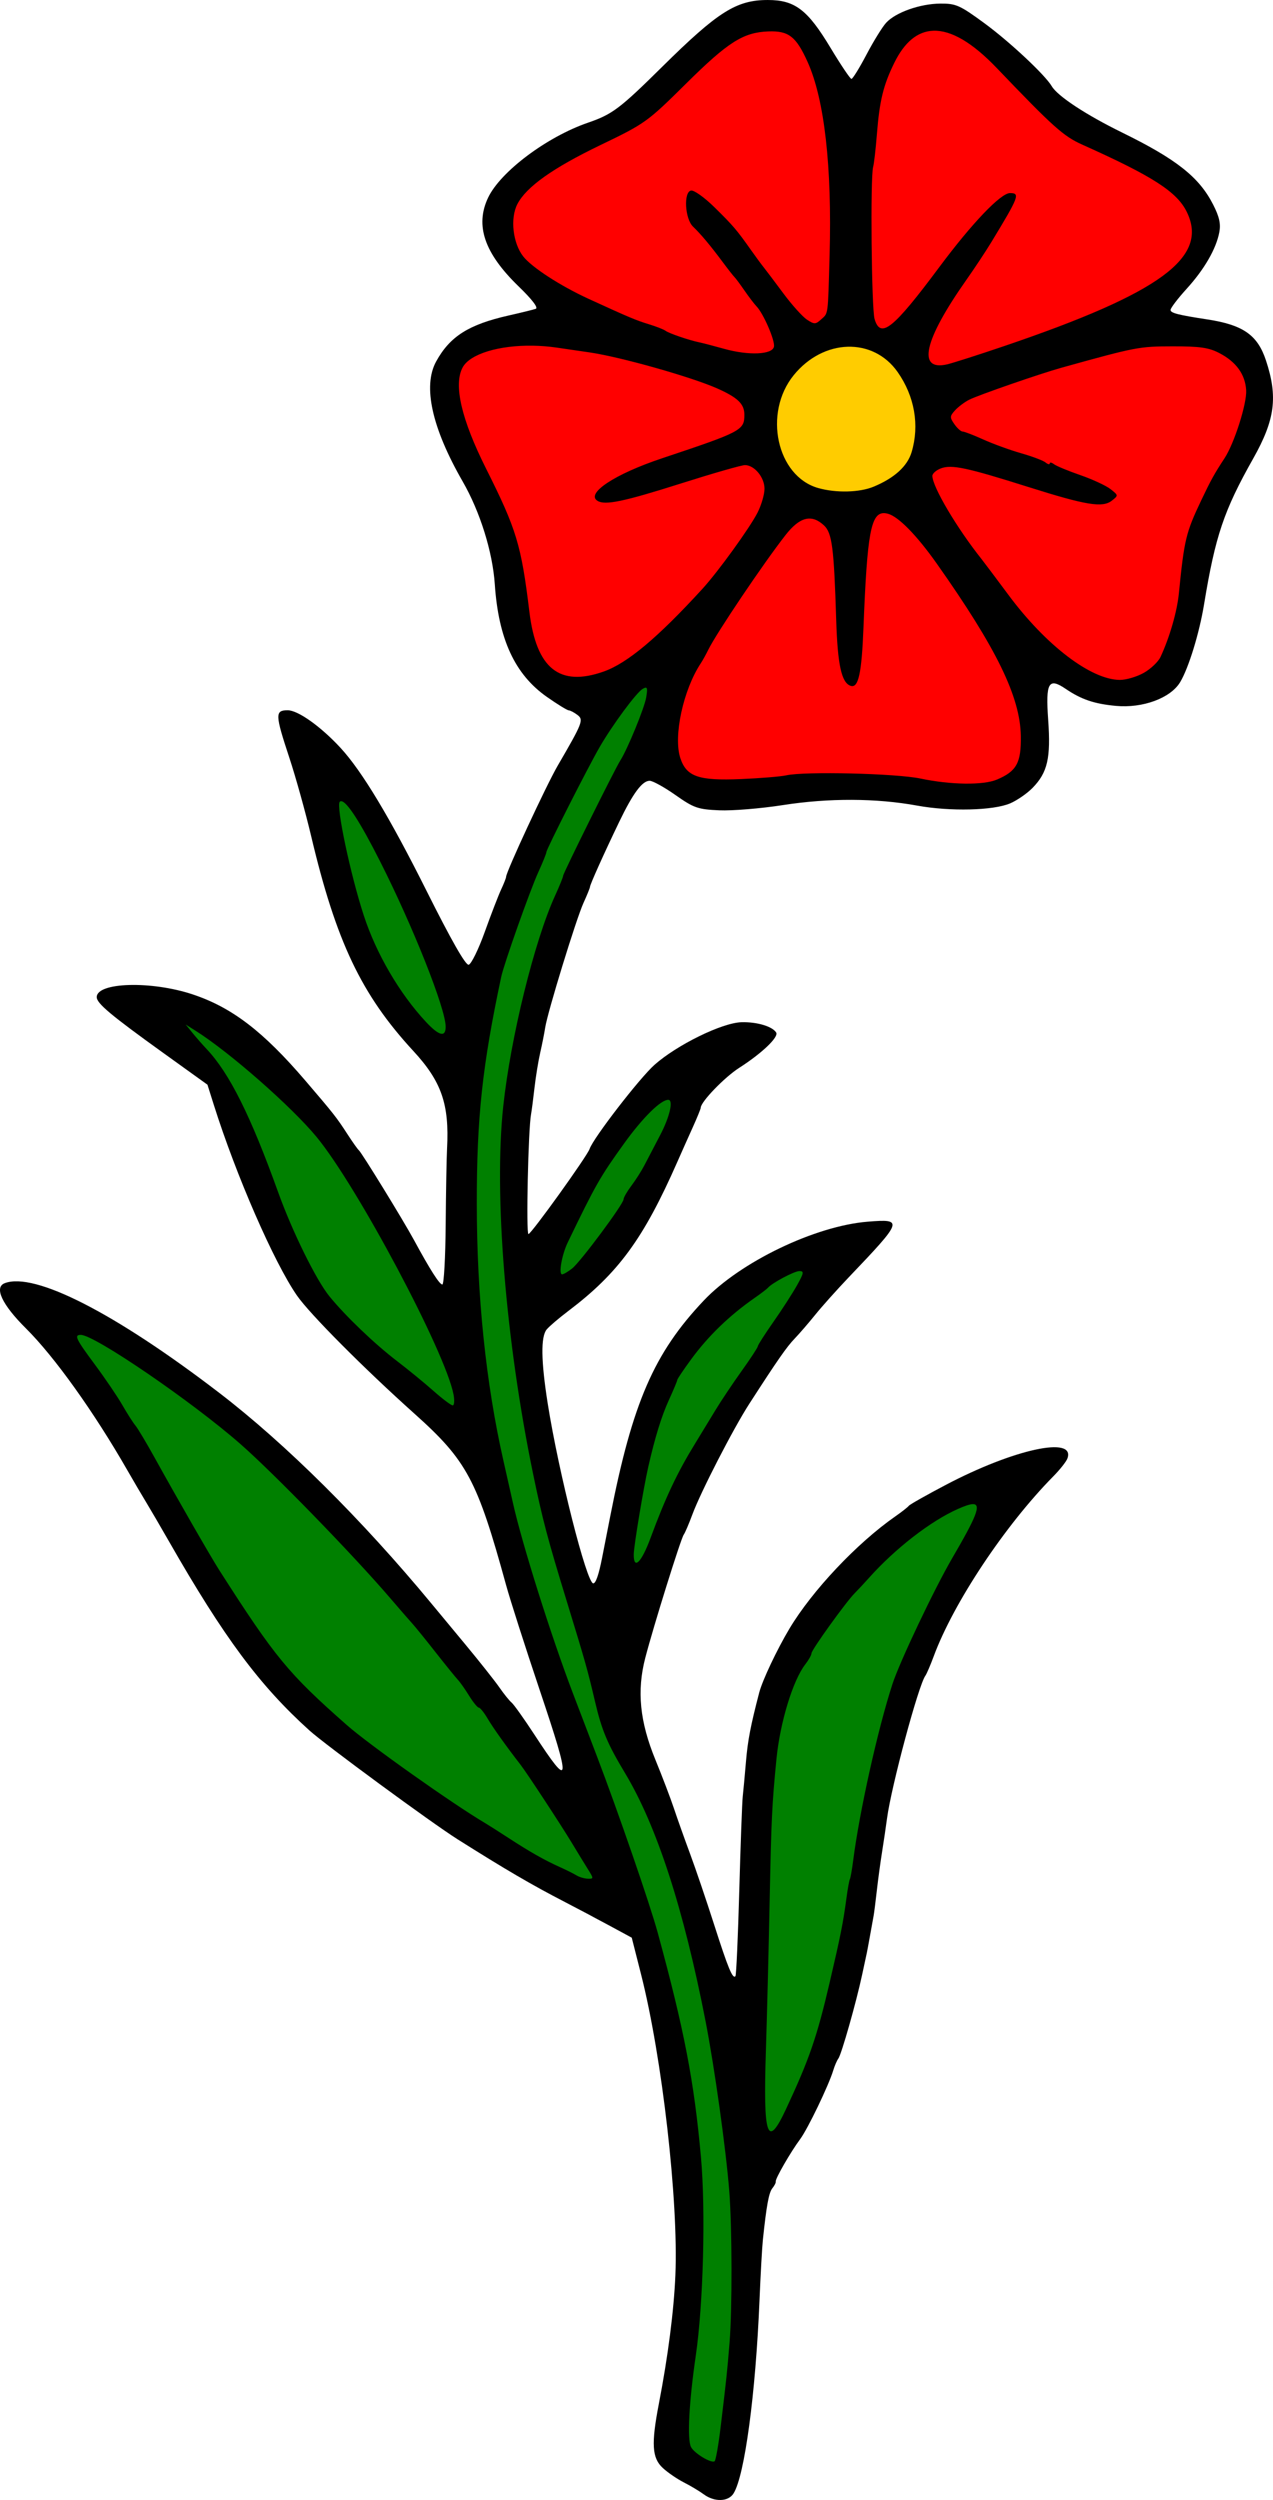 <?xml version="1.0" encoding="UTF-8" standalone="no"?>
<!-- Created with Inkscape (http://www.inkscape.org/) -->

<svg
   version="1.1"
   id="svg1"
   width="505.806"
   height="992.59"
   viewBox="0 0 505.806 992.59"
   sodipodi:docname="34c.svg"
   inkscape:version="1.3.2 (091e20ef0f, 2023-11-25)"
   xmlns:inkscape="http://www.inkscape.org/namespaces/inkscape"
   xmlns:sodipodi="http://sodipodi.sourceforge.net/DTD/sodipodi-0.dtd"
   xmlns="http://www.w3.org/2000/svg"
   xmlns:svg="http://www.w3.org/2000/svg">
  <defs
     id="defs1" />
  <sodipodi:namedview
     id="namedview1"
     pagecolor="#ffffff"
     bordercolor="#000000"
     borderopacity="0.25"
     inkscape:showpageshadow="2"
     inkscape:pageopacity="0.0"
     inkscape:pagecheckerboard="0"
     inkscape:deskcolor="#d1d1d1"
     showgrid="false"
     inkscape:zoom="0.69078952"
     inkscape:cx="296.76188"
     inkscape:cy="469.75235"
     inkscape:window-width="1920"
     inkscape:window-height="1011"
     inkscape:window-x="0"
     inkscape:window-y="0"
     inkscape:window-maximized="1"
     inkscape:current-layer="layer1" />
  <g
     inkscape:groupmode="layer"
     id="layer1"
     inkscape:label="Layer 1"
     transform="translate(-40.235,-112.67)">
    <path
       style="fill:#000000"
       d="m 319.846,1103 c -1.749,-1.283 -5.33,-3.424 -7.957,-4.757 -2.628,-1.333 -6.378,-3.907 -8.333,-5.721 -4.262,-3.952 -4.601,-9.528 -1.543,-25.405 3.681,-19.112 5.976,-36.963 6.574,-51.117 1.245,-29.49 -5.245,-86.383 -13.611,-119.331 l -3.724,-14.664 -9.292,-5.023 c -5.111,-2.763 -12.892,-6.882 -17.292,-9.153 -13.187,-6.809 -23.555,-12.865 -42.667,-24.921 -10.324,-6.512 -52.461,-37.447 -58.808,-43.173 -19.819,-17.88 -33.942,-36.876 -55.81,-75.068 -3.359,-5.867 -7.444,-12.861 -9.078,-15.543 -1.634,-2.682 -4.982,-8.382 -7.441,-12.667 -13.331,-23.233 -28.994,-45.126 -40.326,-56.367 -9.503,-9.426 -12.73,-16.298 -8.428,-17.948 11.812,-4.533 43.839,11.824 85.205,43.515 26.343,20.182 56.771,50.371 84.338,83.676 1.518,1.833 7.492,9.033 13.276,16 5.784,6.967 11.97,14.767 13.745,17.333 1.776,2.567 3.955,5.267 4.842,6 0.887,0.733 4.948,6.433 9.023,12.667 14.463,22.122 14.737,19.853 2.128,-17.668 -5.729,-17.049 -11.736,-35.798 -13.349,-41.665 -11.486,-41.783 -15.544,-49.372 -36.357,-68 -20.174,-18.056 -41.675,-39.655 -46.727,-46.941 -9.145,-13.189 -24.204,-47.697 -33.046,-75.725 l -2.524,-8 -17.629,-12.667 c -20.722,-14.889 -26.369,-19.62 -26.369,-22.091 0,-5.945 21.741,-6.562 38.167,-1.083 15.59,5.2 27.967,14.668 44.706,34.2 11.258,13.136 12.431,14.627 16.742,21.277 2.031,3.133 4.063,5.997 4.515,6.364 1.131,0.917 17.703,27.877 21.921,35.662 6.384,11.782 10.143,17.672 11.279,17.672 0.622,0 1.218,-10.65 1.324,-23.667 0.106,-13.017 0.352,-26.667 0.547,-30.333 0.932,-17.586 -2.185,-26.581 -13.428,-38.751 -20.598,-22.298 -30.672,-43.469 -40.564,-85.249 -2.257,-9.533 -6.152,-23.526 -8.657,-31.094 -5.7,-17.229 -5.76,-18.906 -0.673,-18.906 4.103,0 13.218,6.493 21.052,14.996 8.492,9.218 19.543,27.583 34.123,56.711 9.797,19.572 15.503,29.58 16.726,29.333 1.021,-0.206 3.903,-6.074 6.406,-13.041 2.502,-6.967 5.434,-14.557 6.515,-16.868 1.081,-2.311 1.965,-4.567 1.965,-5.015 0,-1.958 15.989,-36.37 20.498,-44.117 9.934,-17.069 10.379,-18.213 7.831,-20.147 -1.281,-0.972 -2.833,-1.787 -3.45,-1.81 -0.617,-0.023 -4.538,-2.439 -8.714,-5.368 -12.691,-8.902 -19.183,-22.941 -20.658,-44.674 -0.876,-12.908 -5.856,-28.828 -12.781,-40.864 -12.221,-21.239 -15.89,-37.821 -10.533,-47.598 5.455,-9.955 12.925,-14.692 28.814,-18.274 4.946,-1.115 9.789,-2.305 10.761,-2.643 1.119,-0.389 -1.393,-3.677 -6.841,-8.952 -13.548,-13.119 -17.333,-24.126 -12.093,-35.168 4.907,-10.341 23.319,-24.153 39.718,-29.795 9.663,-3.324 12.628,-5.558 29.459,-22.187 22.171,-21.905 29.48,-26.521 41.988,-26.516 10.759,0.004 15.789,3.841 24.908,18.997 4.081,6.783 7.82,12.333 8.308,12.333 0.488,0 3.177,-4.35 5.975,-9.667 2.798,-5.317 6.315,-11.002 7.815,-12.633 3.798,-4.13 13.481,-7.55 21.539,-7.606 6.206,-0.043 7.7,0.621 17.454,7.761 10.01,7.328 24.145,20.536 26.811,25.054 2.32,3.932 13.578,11.336 27.953,18.384 21.593,10.587 30.588,17.695 36.136,28.554 2.477,4.848 3.114,7.657 2.491,10.98 -1.246,6.64 -5.943,14.764 -13.058,22.584 -3.483,3.829 -6.333,7.574 -6.333,8.324 0,1.211 2.953,1.969 14.667,3.763 14.183,2.173 19.912,6.183 23.251,16.279 4.786,14.471 3.609,23.55 -5.042,38.888 -11.708,20.758 -15.069,30.724 -19.562,58 -1.891,11.479 -6.135,25.266 -9.496,30.852 -3.818,6.344 -14.87,10.414 -25.56,9.412 -8.578,-0.804 -13.691,-2.537 -19.914,-6.749 -6.832,-4.625 -8.01,-2.538 -6.958,12.313 1.075,15.17 -0.243,20.895 -6.222,27.012 -2.147,2.196 -6.137,4.951 -8.867,6.122 -6.695,2.871 -23.871,3.288 -36.964,0.897 -16.292,-2.975 -35.1,-3.047 -53.333,-0.206 -8.8,1.371 -20.2,2.305 -25.333,2.076 -8.505,-0.381 -10.048,-0.92 -17.391,-6.073 -4.432,-3.111 -9.038,-5.655 -10.237,-5.655 -2.964,0 -6.624,4.943 -12.136,16.386 -6.015,12.489 -11.57,24.841 -11.57,25.727 0,0.385 -1.158,3.242 -2.573,6.349 -2.905,6.377 -14.291,43.413 -15.23,49.538 -0.337,2.2 -1.23,6.7 -1.985,10 -0.754,3.3 -1.779,9.6 -2.278,14 -0.498,4.4 -1.107,9.069 -1.352,10.376 -1.123,5.982 -2.026,47.621 -1.033,47.598 1.111,-0.026 23.321,-30.928 24.293,-33.802 1.461,-4.315 19.881,-28.162 25.805,-33.407 8.967,-7.939 26.813,-16.676 34.52,-16.9 6.137,-0.178 12.293,1.646 13.804,4.09 1.106,1.789 -5.656,8.242 -14.693,14.023 -5.845,3.739 -15.279,13.52 -15.279,15.842 0,0.423 -1.433,3.936 -3.184,7.808 -1.751,3.872 -4.505,10.04 -6.119,13.706 -13.431,30.507 -23.43,44.162 -43.365,59.223 -3.668,2.771 -7.507,6.048 -8.532,7.283 -2.404,2.896 -2.267,12.533 0.418,29.494 4.317,27.269 15.487,71.333 18.082,71.333 0.995,0 2.166,-3.369 3.478,-10 0.29,-1.467 1.762,-8.967 3.271,-16.667 8.828,-45.048 17.388,-64.771 37.176,-85.653 14.523,-15.327 44.238,-29.606 65.109,-31.287 14.297,-1.151 14.096,-0.561 -7.49,22.048 -4.669,4.891 -10.669,11.592 -13.333,14.892 -2.664,3.3 -6.344,7.558 -8.177,9.463 -3.197,3.321 -6.734,8.399 -18.02,25.871 -6.399,9.906 -19.34,35.052 -22.644,44 -1.354,3.667 -2.897,7.267 -3.428,8 -1.164,1.606 -12.032,36.403 -15.283,48.933 -3.397,13.093 -2.186,25.264 4.021,40.401 2.706,6.6 6.021,15.3 7.367,19.333 1.345,4.033 4.23,12.133 6.409,18 2.18,5.867 6.481,18.519 9.559,28.117 5.596,17.452 7.347,21.69 8.476,20.511 0.331,-0.345 1.017,-15.628 1.525,-33.961 0.508,-18.333 1.125,-35.133 1.371,-37.333 0.246,-2.2 0.829,-8.5 1.295,-14 0.708,-8.356 1.838,-14.226 5.261,-27.333 1.27,-4.864 7.045,-17.07 11.986,-25.333 9.044,-15.128 26.844,-33.992 42.106,-44.621 2.567,-1.788 4.967,-3.669 5.333,-4.18 0.367,-0.511 6.967,-4.242 14.667,-8.292 27.088,-14.245 51.714,-19.581 48.348,-10.476 -0.455,1.23 -2.969,4.406 -5.587,7.059 -19.197,19.448 -39.689,50.252 -47.515,71.428 -1.304,3.529 -2.804,7.016 -3.333,7.749 -2.763,3.83 -13.536,43.911 -15.231,56.667 -0.438,3.3 -1.326,9.3 -1.973,13.333 -0.647,4.033 -1.58,10.912 -2.074,15.287 -0.494,4.374 -1.068,8.874 -1.275,10 -0.208,1.126 -0.863,4.747 -1.456,8.047 -0.593,3.3 -1.151,6.3 -1.24,6.667 -0.089,0.367 -0.928,4.267 -1.864,8.667 -2.319,10.897 -8.223,31.697 -9.462,33.333 -0.555,0.733 -1.462,2.833 -2.016,4.667 -1.801,5.963 -10.117,23.232 -13.163,27.333 -3.803,5.122 -9.937,15.759 -9.684,16.795 0.107,0.437 -0.493,1.637 -1.333,2.667 -1.41,1.728 -2.342,6.776 -3.791,20.538 -0.309,2.933 -0.91,13.733 -1.337,24 -1.545,37.218 -5.899,69.586 -10.31,76.65 -2.083,3.335 -7.566,3.497 -11.855,0.35 z"
       id="path1" />
    <path
       id="path2"
       style="fill:#008000"
       d="M 296.684 385.713 C 296.42 385.75 296.066 385.91 295.612 386.164 C 293.159 387.537 283.626 400.412 278.497 409.279 C 273.746 417.493 257.333 449.845 257.333 450.996 C 257.333 451.504 255.885 455.089 254.116 458.961 C 250.84 466.13 240.493 495.313 239.392 500.486 C 231.871 535.819 229.649 556.452 229.681 590.666 C 229.715 627.399 233.287 661.818 240.268 692.666 C 241.762 699.266 243.454 706.767 244.026 709.334 C 247.669 725.656 259.181 762.176 267.858 784.933 C 270.039 790.654 274.344 801.933 277.423 810 C 285.85 832.077 298.466 868.657 301.554 879.97 C 312.121 918.685 316.031 938.969 318.751 969.199 C 320.655 990.362 319.68 1027.59 316.686 1048 C 314.002 1066.304 313.222 1081.299 314.802 1084.252 C 316.151 1086.774 322.764 1090.764 324.161 1089.9 C 324.622 1089.616 325.702 1083.523 326.561 1076.359 C 328.977 1056.235 329.133 1054.755 330.12 1042.666 C 331.199 1029.45 331.136 997.059 330.003 982.666 C 328.69 965.994 324.183 933.686 320.61 915.334 C 311.899 870.585 301.199 837.606 288.591 816.666 C 281.602 805.058 279.339 799.676 276.671 788.299 C 273.71 775.672 272.859 772.652 265.503 748.666 C 257.794 723.529 255.781 715.919 252.05 697.838 C 241.156 645.049 236.438 587.065 240.184 552 C 243.099 524.718 252.548 486.324 260.784 468.295 C 262.553 464.423 264.001 460.848 264.001 460.351 C 264.001 459.381 284.545 417.993 286.679 414.666 C 289.573 410.152 296.326 393.691 297.009 389.486 C 297.478 386.598 297.479 385.602 296.684 385.713 z M 175.821 430.775 C 175.589 430.765 175.39 430.842 175.224 431.008 C 173.683 432.536 179.467 459.889 184.765 476.119 C 189.723 491.311 198.957 507.116 209.454 518.379 C 214.711 524.019 217.349 524.647 217.315 520.254 C 217.261 513.067 204.383 480.629 191.351 454.853 C 183.393 439.114 178.071 430.872 175.821 430.775 z M 114.001 519.437 L 116.667 522.718 C 118.134 524.523 120.698 527.446 122.366 529.215 C 131.402 538.792 139.844 555.683 150.743 586 C 156.37 601.65 165.84 620.87 171.13 627.369 C 177.489 635.182 189.064 646.257 198.001 653.08 C 202.401 656.439 208.915 661.771 212.477 664.927 C 216.04 668.084 219.475 670.666 220.11 670.666 C 220.746 670.666 220.894 668.717 220.438 666.334 C 217.222 649.493 182.185 583.654 166.02 564.078 C 156.066 552.022 131.446 530.426 118.001 521.957 L 114.001 519.437 z M 305.749 549.334 C 302.779 549.334 295.592 556.429 288.267 566.593 C 278.666 579.916 276.873 583.06 265.808 605.988 C 263.471 610.83 262.092 618.677 263.585 618.636 C 264.18 618.62 265.974 617.571 267.571 616.304 C 270.94 613.632 288.001 590.693 288.001 588.836 C 288.001 588.147 289.397 585.728 291.104 583.459 C 292.811 581.189 295.141 577.534 296.28 575.334 C 297.42 573.134 300.222 567.774 302.509 563.424 C 306.36 556.096 307.915 549.334 305.749 549.334 z M 357.866 617.334 C 355.846 617.334 346.934 622.07 345.333 623.994 C 344.966 624.435 342.568 626.257 340.001 628.045 C 330.076 634.957 321.658 643.09 314.917 652.277 C 311.846 656.462 309.333 660.194 309.333 660.57 C 309.333 660.946 307.828 664.546 305.987 668.57 C 303.099 674.884 300.475 683.383 297.831 694.992 C 295.922 703.372 292.079 726.469 292.042 729.777 C 291.971 736.177 295.09 733.135 298.747 723.238 C 304.652 707.257 309.336 697.347 316.44 685.793 C 318.765 682.012 322.422 676.011 324.567 672.459 C 326.713 668.906 331.364 661.96 334.901 657.021 C 338.439 652.082 341.333 647.666 341.333 647.207 C 341.333 646.748 344.123 642.388 347.534 637.519 C 350.945 632.65 355.165 626.116 356.911 623 C 359.658 618.097 359.786 617.334 357.866 617.334 z M 72.352 642.666 C 69.587 642.666 70.316 644.203 77.979 654.519 C 82.002 659.934 86.887 667.132 88.833 670.515 C 90.779 673.898 93.123 677.566 94.044 678.666 C 94.964 679.766 98.375 685.467 101.624 691.334 C 110.579 707.505 123.949 730.761 127.302 736 C 149.571 770.794 154.715 777.038 178.001 797.558 C 186.891 805.393 220.215 828.987 233.161 836.613 C 234.356 837.317 238.497 839.95 242.364 842.465 C 250.887 848.006 256.483 851.173 262.667 853.961 C 265.234 855.118 268.233 856.614 269.333 857.287 C 270.433 857.959 272.439 858.544 273.79 858.588 C 276.176 858.664 276.176 858.555 273.79 854.742 C 272.439 852.583 269.595 847.932 267.47 844.408 C 263.184 837.3 249.556 816.546 247.087 813.367 C 241.395 806.037 236.18 798.727 233.981 795 C 232.576 792.616 231.003 790.666 230.487 790.666 C 229.972 790.666 228.244 788.551 226.645 785.965 C 225.047 783.378 223.041 780.528 222.186 779.631 C 221.332 778.733 217.339 773.812 213.315 768.693 C 209.291 763.574 205.101 758.405 204.001 757.209 C 202.901 756.012 199 751.53 195.333 747.248 C 180.754 730.222 149.314 697.892 135.827 686.056 C 116.62 669.202 77.802 642.666 72.352 642.666 z M 426.686 709.871 C 425.434 709.923 423.482 710.618 420.852 711.781 C 410.005 716.579 395.949 727.468 385.458 739.199 C 383.557 741.325 381.037 744.025 379.86 745.199 C 376.43 748.62 362.667 767.738 362.667 769.082 C 362.667 769.755 361.556 771.737 360.198 773.486 C 355.279 779.821 350.172 796.56 348.753 811 C 346.967 829.176 346.716 834.447 346.032 868 C 345.636 887.433 344.97 913.884 344.554 926.779 C 343.44 961.249 345.062 966.043 352.481 950.197 C 361.726 930.451 364.839 921.452 369.843 900 C 374.302 880.882 375.219 876.274 376.589 866.093 C 377.075 862.478 377.677 859.177 377.927 858.759 C 378.176 858.342 378.766 855 379.237 851.334 C 381.744 831.848 388.999 799.269 394.825 781.334 C 397.685 772.53 411.486 743.477 418.575 731.334 C 427.921 715.325 430.445 709.713 426.686 709.871 z " />
    <path
       id="path3"
       style="fill:#ff0000"
       d="M 411.069 124.871 C 404.827 125.094 399.634 129.347 395.563 137.633 C 391.202 146.509 389.718 152.601 388.653 166 C 388.187 171.866 387.515 177.699 387.159 178.961 C 386.015 183.016 386.511 235.191 387.733 239.334 C 390.098 247.351 395.145 243.3 413.497 218.666 C 426.44 201.292 437.868 189.334 441.524 189.334 C 445.659 189.334 445.162 190.639 434.083 208.883 C 431.928 212.43 427.452 219.189 424.134 223.9 C 407.327 247.766 404.527 260.113 416.554 257.336 C 418.816 256.813 429.066 253.532 439.333 250.043 C 501.409 228.943 520.568 214.883 511.809 196.855 C 507.923 188.856 498.294 182.653 470.317 170.127 C 462.771 166.748 458.819 163.214 436.235 139.636 C 426.567 129.542 418.144 124.618 411.069 124.871 z M 345.511 125.146 C 335.542 125.523 329.534 129.333 312.831 145.867 C 297.4 161.142 296.65 161.679 278.858 170.244 C 259.871 179.385 249.347 186.858 245.798 193.722 C 242.89 199.345 243.996 209.205 248.124 214.476 C 251.51 218.8 262.846 226.159 274.001 231.275 C 289.897 238.566 292.955 239.854 298.001 241.39 C 300.934 242.283 303.934 243.458 304.667 244 C 306.082 245.046 313.913 247.723 318.138 248.605 C 319.528 248.895 323.968 250.052 328.001 251.176 C 337.781 253.9 347.154 253.486 347.759 250.302 C 348.223 247.856 343.578 237.139 340.815 234.287 C 339.952 233.395 337.794 230.566 336.02 228 C 334.247 225.433 332.464 223.032 332.058 222.666 C 331.651 222.299 329.532 219.599 327.349 216.666 C 322.461 210.1 318.743 205.665 315.602 202.65 C 312.379 199.556 311.778 188.95 314.79 188.326 C 315.965 188.082 320.131 191.049 324.122 194.97 C 331.522 202.242 332.983 203.951 338.667 212 C 340.479 214.566 342.687 217.566 343.573 218.666 C 344.459 219.766 347.998 224.455 351.436 229.086 C 354.875 233.716 359.123 238.444 360.878 239.593 C 363.786 241.499 364.282 241.492 366.479 239.504 C 369.39 236.87 369.173 238.504 369.86 214 C 370.848 178.777 367.812 152.11 361.126 137.277 C 356.558 127.144 353.594 124.84 345.511 125.146 z M 251.976 249.92 C 238.693 249.702 226.979 253.1 224.044 258.584 C 220.372 265.444 223.571 279.211 233.37 298.738 C 245.491 322.891 247.346 329.027 250.591 355.652 C 253.329 378.114 262.533 385.497 280.079 379.306 C 289.5 375.983 301.57 365.878 319.374 346.418 C 325.57 339.645 338.123 322.294 341.226 316.213 C 342.752 313.221 344.001 308.95 344.001 306.72 C 344.001 302.189 339.978 297.334 336.226 297.334 C 334.883 297.334 323.543 300.582 311.024 304.552 C 288.035 311.845 280.655 313.386 277.643 311.525 C 272.868 308.573 284.563 300.874 303.333 294.613 C 334.896 284.085 336.001 283.503 336.001 277.334 C 336.001 273.072 333.43 270.571 325.333 266.949 C 315.173 262.404 287.018 254.438 274.667 252.613 C 271.367 252.125 265.366 251.248 261.333 250.666 C 258.189 250.212 255.041 249.97 251.976 249.92 z M 506.097 250.181 C 492.831 250.203 491.658 250.429 462.001 258.668 C 453.516 261.025 428.99 269.523 425.331 271.373 C 423.496 272.301 420.957 274.205 419.69 275.605 C 417.6 277.915 417.577 278.422 419.436 281.076 C 420.563 282.685 422.032 284 422.702 284 C 423.372 284 427.088 285.431 430.96 287.179 C 434.832 288.928 441.601 291.384 446.001 292.638 C 450.401 293.893 454.75 295.535 455.667 296.289 C 456.584 297.043 457.333 297.212 457.333 296.666 C 457.333 296.119 458.084 296.256 459.001 296.967 C 459.918 297.678 464.625 299.629 469.464 301.304 C 474.303 302.98 479.703 305.48 481.464 306.859 C 484.641 309.348 484.647 309.383 482.001 311.455 C 478.312 314.343 471.819 313.283 448.927 306.056 C 424.326 298.291 418.337 297.017 414.063 298.642 C 412.195 299.353 410.68 300.7 410.696 301.634 C 410.772 306.028 420.407 322.304 430.249 334.666 C 431.125 335.766 435.975 342.219 441.026 349.006 C 455.862 368.936 473.668 382.501 485.151 382.621 C 487.618 382.646 491.906 381.391 494.681 379.832 C 497.455 378.272 500.458 375.422 501.352 373.498 C 504.973 365.713 507.919 355.522 508.638 348.302 C 510.766 326.913 511.434 324.132 517.522 311.334 C 521.363 303.26 522.731 300.791 526.788 294.603 C 530.681 288.666 535.705 272.866 535.38 267.586 C 534.991 261.274 531.402 256.322 524.688 252.838 C 520.508 250.668 516.974 250.163 506.097 250.181 z M 391.786 316.42 C 386.212 315.988 384.792 324.549 383.323 361.822 C 382.603 380.095 381.312 385.98 378.243 384.982 C 374.607 383.799 373.042 376.694 372.489 358.859 C 371.598 330.082 370.849 324.273 367.638 321.281 C 362.713 316.693 358.024 317.864 352.364 325.093 C 343.637 336.241 324.874 364.082 321.651 370.666 C 320.754 372.499 319.423 374.9 318.694 376 C 311.702 386.556 307.709 405.035 310.556 413.662 C 312.992 421.045 317.803 422.707 334.667 421.99 C 342.367 421.662 350.467 420.995 352.667 420.506 C 360.014 418.872 396.285 419.744 406.001 421.787 C 418.031 424.317 430.939 424.485 436.376 422.183 C 444.185 418.878 446.019 415.522 445.843 404.849 C 445.586 389.32 436.19 370.068 412.477 336.488 C 404.468 325.146 397.117 317.665 392.956 316.621 C 392.546 316.518 392.158 316.448 391.786 316.42 z " />
    <path
       style="fill:#ffcc00"
       d="m 387.419,305.878 c 8.24,-3.443 13.361,-8.108 15.035,-13.696 3.197,-10.67 1.186,-22.194 -5.545,-31.781 -9.772,-13.918 -29.479,-13.329 -41.308,1.234 -12.204,15.025 -6.75,40.135 9.731,44.803 7.153,2.026 16.463,1.79 22.086,-0.56 z"
       id="path4" />
  </g>
</svg>
